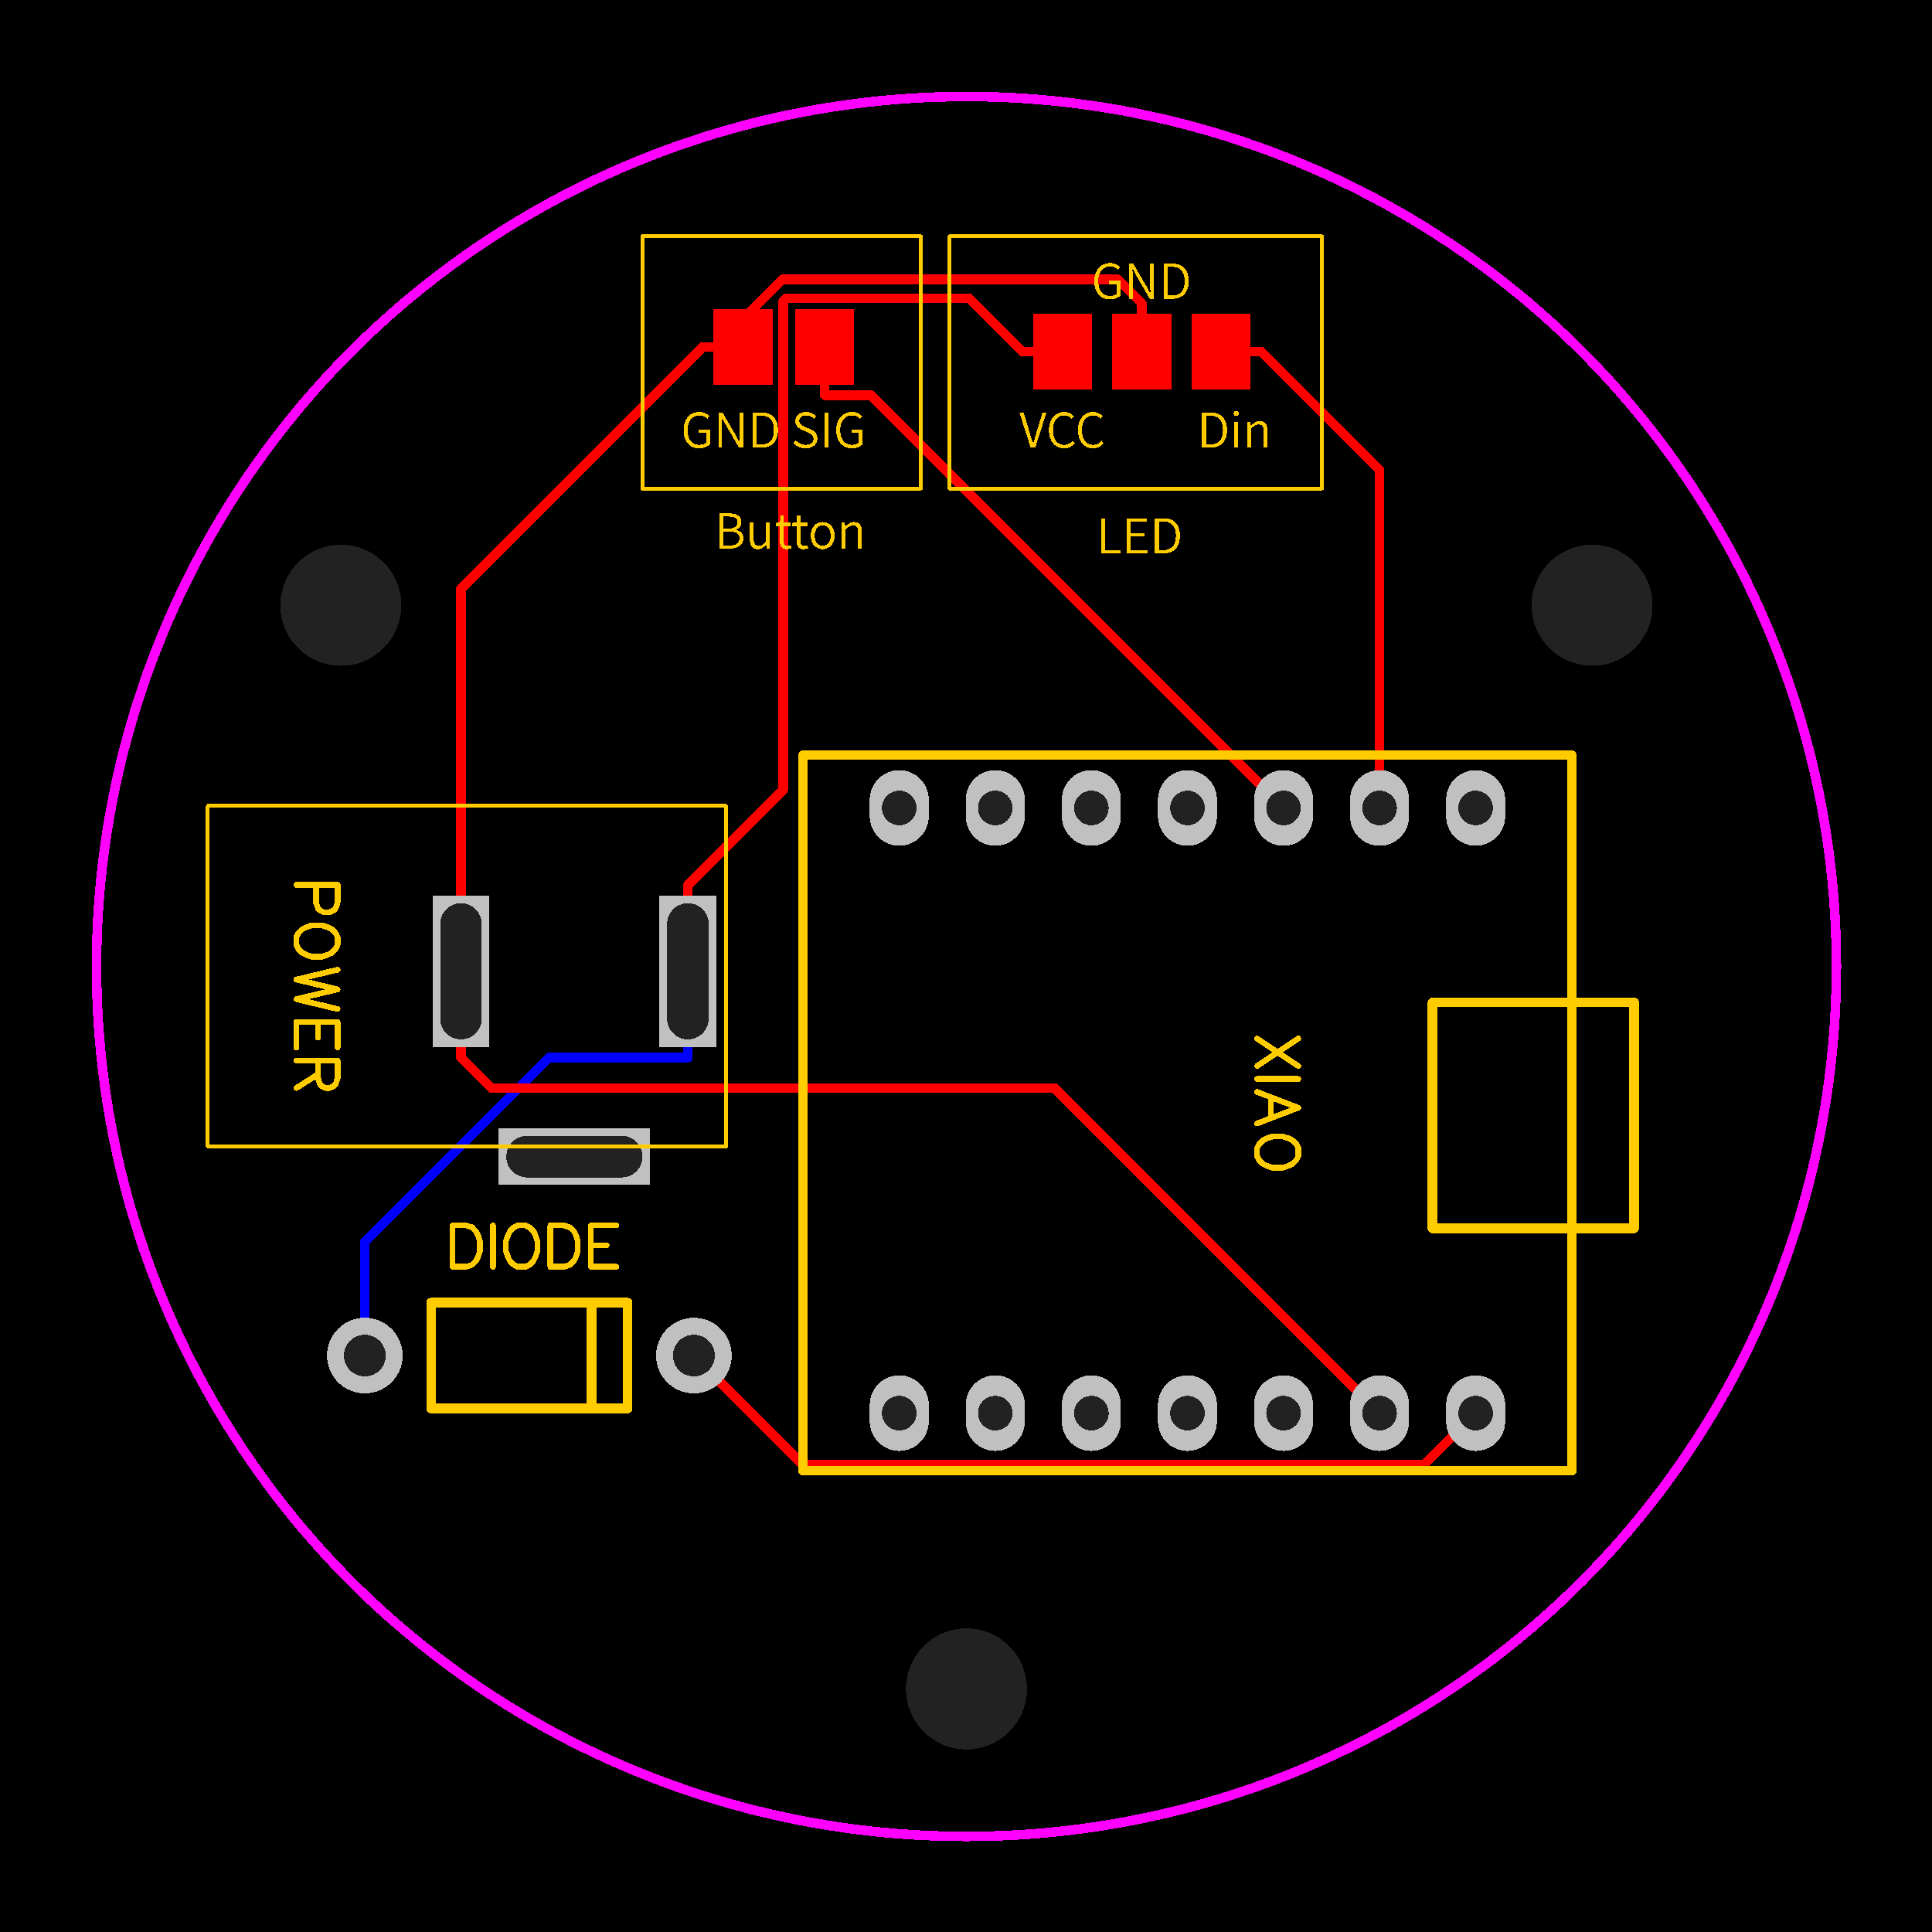 <svg xmlns="http://www.w3.org/2000/svg" xmlns:xlink="http://www.w3.org/1999/xlink" width="51.079mm" height="51.079mm" viewBox="3945.4 2977.4 201.1 201.1"><title></title><style type="text/css">
*[layerid="1"] {stroke:#FF0000;fill:#FF0000;}
*[layerid="2"] {stroke:#0000FF;fill:#0000FF;}
*[layerid="3"] {stroke:#FFCC00;fill:#FFCC00;}
*[layerid="4"] {stroke:#66CC33;fill:#66CC33;}
*[layerid="5"] {stroke:#808080;fill:#808080;}
*[layerid="6"] {stroke:#800000;fill:#800000;}
*[layerid="7"] {stroke:#800080;fill:#800080;stroke-opacity:0.7;fill-opacity:0.7;}
*[layerid="8"] {stroke:#AA00FF;fill:#AA00FF;stroke-opacity:0.7;fill-opacity:0.7;}
*[layerid="9"] {stroke:#6464FF;fill:#6464FF;}
*[layerid="10"] {stroke:#FF00FF;fill:#FF00FF;}
*[layerid="11"] {stroke:#C0C0C0;fill:#C0C0C0;}
*[layerid="12"] {stroke:#FFFFFF;fill:#FFFFFF;}
*[layerid="13"] {stroke:#33CC99;fill:#33CC99;}
*[layerid="14"] {stroke:#5555FF;fill:#5555FF;}
*[layerid="15"] {stroke:#F022F0;fill:#F022F0;}
*[layerid="19"] {stroke:#66CCFF;fill:#66CCFF;}
*[layerid="21"] {stroke:#999966;fill:#999966;}
*[layerid="22"] {stroke:#008000;fill:#008000;}
*[layerid="23"] {stroke:#00FF00;fill:#00FF00;}
*[layerid="24"] {stroke:#BC8E00;fill:#BC8E00;}
*[layerid="25"] {stroke:#70DBFA;fill:#70DBFA;}
*[layerid="26"] {stroke:#00CC66;fill:#00CC66;}
*[layerid="27"] {stroke:#9966FF;fill:#9966FF;}
*[layerid="28"] {stroke:#800080;fill:#800080;}
*[layerid="29"] {stroke:#008080;fill:#008080;}
*[layerid="30"] {stroke:#15935F;fill:#15935F;}
*[layerid="31"] {stroke:#000080;fill:#000080;}
*[layerid="32"] {stroke:#00B400;fill:#00B400;}
*[layerid="33"] {stroke:#2E4756;fill:#2E4756;}
*[layerid="34"] {stroke:#99842F;fill:#99842F;}
*[layerid="35"] {stroke:#FFFFAA;fill:#FFFFAA;}
*[layerid="36"] {stroke:#99842F;fill:#99842F;}
*[layerid="37"] {stroke:#2E4756;fill:#2E4756;}
*[layerid="38"] {stroke:#3535FF;fill:#3535FF;}
*[layerid="39"] {stroke:#8000BC;fill:#8000BC;}
*[layerid="40"] {stroke:#43AE5F;fill:#43AE5F;}
*[layerid="41"] {stroke:#C3ECCE;fill:#C3ECCE;}
*[layerid="42"] {stroke:#728978;fill:#728978;}
*[layerid="43"] {stroke:#39503F;fill:#39503F;}
*[layerid="44"] {stroke:#0C715D;fill:#0C715D;}
*[layerid="45"] {stroke:#5A8A80;fill:#5A8A80;}
*[layerid="46"] {stroke:#2B937E;fill:#2B937E;}
*[layerid="47"] {stroke:#23999D;fill:#23999D;}
*[layerid="48"] {stroke:#45B4E3;fill:#45B4E3;}
*[layerid="49"] {stroke:#215DA1;fill:#215DA1;}
*[layerid="50"] {stroke:#4564D7;fill:#4564D7;}
*[layerid="51"] {stroke:#6969E9;fill:#6969E9;}
*[layerid="52"] {stroke:#9069E9;fill:#9069E9;}
*[layerid="99"] {stroke:#00CCCC;fill:#00CCCC;stroke-opacity:0.6;fill-opacity:0.6;}
*[layerid="100"] {stroke:#CC9999;fill:#CC9999;}
*[layerid="101"] {stroke:#66FFCC;fill:#66FFCC;}
*[layerid="Hole"] {stroke:#222222;fill:#222222;}
*[layerid="DRCError"] {stroke:#FAD609;fill:#FAD609;}
*[fill="none"] {fill: none;}
*[stroke="none"] {stroke: none;}
path, polyline, polygon, line {stroke-linecap:round;}
g[c_partid="part_pad"][layerid="1"] ellipse:not([c_etype="pad_outer"]) {fill:#FF0000;}
g[c_partid="part_pad"][layerid="1"] polygon:not([c_etype="pad_outer"]) {fill:#FF0000;}
g[c_partid="part_pad"][layerid="1"] polyline:not([c_etype="pad_outer"]) {stroke:#FF0000;}
g[c_partid="part_pad"][layerid="2"] ellipse:not([c_etype="pad_outer"]) {fill:#0000FF;}
g[c_partid="part_pad"][layerid="2"] polygon:not([c_etype="pad_outer"]) {fill:#0000FF;}
g[c_partid="part_pad"][layerid="2"] polyline:not([c_etype="pad_outer"]) {stroke:#0000FF;}
g[c_partid="part_pad"][layerid="11"] ellipse:not([c_etype="pad_outer"]) {fill:#C0C0C0;}
g[c_partid="part_pad"][layerid="11"] polygon:not([c_etype="pad_outer"]) {fill:#C0C0C0;}
g[c_partid="part_pad"][layerid="11"] polyline:not([c_etype="pad_outer"]) {stroke:#C0C0C0;}
g[c_partid="part_pad"][layerid="11"] circle {fill:#222222;}
g[c_partid="part_pad"][layerid="11"] > polyline:nth-of-type(2) {stroke:#222222;}
g[c_partid="part_pad"][layerid="11"][c_shape="ELLIPSE"]  polyline:nth-last-of-type(1) {stroke:#222222;}
g[c_partid="part_pad"][layerid="11"][c_shape="RECT"]  polyline:nth-last-of-type(1) {stroke:#222222;}
g[c_partid="part_pad"][layerid="11"][c_shape="POLYGON"]  polyline:nth-last-of-type(1) {stroke:#222222;}
g[c_partid="part_via"] > * + circle, #gCurParts g[c_partid="part_via"] > * + circle {fill:#222222;}
g[c_partid="part_pad"] > polygon[c_etype="pad_outer"], #gCurParts g[c_partid="part_pad"] > polygon[c_etype="pad_outer"] {stroke-linejoin: round;stroke-miterlimit: 100;}
g[c_partid="part_hole"] > circle {fill: #222222;}path, polyline, polygon {stroke-linejoin:round;}
rect, circle, ellipse, polyline, line, polygon, path {shape-rendering:crispEdges;}
</style>
<rect x="3945.4" y="2977.4" width="201.1" height="201.1" fill="#000000" stroke="none"/><polyline points="4017 3087.473 4002.569 3087.473 3983.374 3106.668 3983.374 3118.5" stroke-width="1"  stroke-linecap="round" fill="none" layerid="2" net="+5V" id="gge5411" locked="0" /><polyline points="4017 3078.5 4017 3087.473" stroke-width="1"  stroke-linecap="round" fill="none" layerid="2" net="+5V" id="gge5408" locked="0" /><polyline points="4017.626 3118.5 4028.968 3129.842 4093.65 3129.842 4099 3124.492" stroke-width="1"  stroke-linecap="round" fill="none" layerid="1" net="U1_14" id="gge5429" locked="0" /><polyline points="4079 3061.5 4036.036 3018.536 4031.25 3018.536" stroke-width="1"  stroke-linecap="round" fill="none" layerid="1" net="BUTTON" id="gge5426" locked="0" /><polyline points="4031.25 3013.5 4031.25 3018.536" stroke-width="1"  stroke-linecap="round" fill="none" layerid="1" net="BUTTON" id="gge5423" locked="0" /><polyline points="4017 3069.527 4026.927 3059.6 4026.927 3008.748 4027.218 3008.457 4046.287 3008.457 4051.83 3014" stroke-width="1"  stroke-linecap="round" fill="none" layerid="1" net="+5V" id="gge5420" locked="0" /><polyline points="4017 3078.5 4017 3069.527" stroke-width="1"  stroke-linecap="round" fill="none" layerid="1" net="+5V" id="gge5417" locked="0" /><polyline points="4056 3014 4051.83 3014" stroke-width="1"  stroke-linecap="round" fill="none" layerid="1" net="+5V" id="gge5414" locked="0" /><polyline points="3993.378 3078.5 3993.378 3038.702 4018.58 3013.5" stroke-width="1"  stroke-linecap="round" fill="none" layerid="1" net="GND" id="gge5405" locked="0" /><polyline points="4022.75 3013.5 4019.809 3013.5" stroke-width="1"  stroke-linecap="round" fill="none" layerid="1" net="GND" id="gge5402" locked="0" /><polyline points="4019.809 3013.5 4018.58 3013.5" stroke-width="1"  stroke-linecap="round" fill="none" layerid="1" net="GND" id="gge5399" locked="0" /><polyline points="4019.809 3013.5 4026.838 3006.471 4061.757 3006.471 4064.25 3008.964" stroke-width="1"  stroke-linecap="round" fill="none" layerid="1" net="GND" id="gge5396" locked="0" /><polyline points="4064.25 3014 4064.25 3008.964" stroke-width="1"  stroke-linecap="round" fill="none" layerid="1" net="GND" id="gge5393" locked="0" /><polyline points="4089 3124.492 4055.161 3090.653 3996.558 3090.653 3993.378 3087.473" stroke-width="1"  stroke-linecap="round" fill="none" layerid="1" net="GND" id="gge5390" locked="0" /><polyline points="3993.378 3078.5 3993.378 3087.473" stroke-width="1"  stroke-linecap="round" fill="none" layerid="1" net="GND" id="gge5387" locked="0" /><polyline points="4089 3061.5 4089 3026.33 4076.67 3014" stroke-width="1"  stroke-linecap="round" fill="none" layerid="1" net="DIN" id="gge5384" locked="0" /><polyline points="4072.5 3014 4076.67 3014" stroke-width="1"  stroke-linecap="round" fill="none" layerid="1" net="DIN" id="gge5381" locked="0" /><g c_partid="part_pad" c_etype="pinpart" c_origin="4072.5,3014" layerid="1" number="4" net="DIN" plated ="Y"  id="gge4508" locked="0" c_rotation="270" c_width="7.874" c_height="6.142" title="DIN" c_shape="RECT" pasteexpansion="0" solderexpansion="0.2"><polygon  c_etype="pad_shell" points="4075.571 3010.063 4075.571 3017.937 4069.429 3017.937 4069.429 3010.063" layerid="1" stroke-width="0" /><circle c_etype="pad_hole" cx="4072.5" cy="3014" r="0" layerid="1" stroke-width="0"/></g><g c_partid="part_pad" c_etype="pinpart" c_origin="4064.25,3014" layerid="1" number="4" net="GND" plated ="Y"  id="gge4577" locked="0" c_rotation="270" c_width="7.874" c_height="6.142" title="GND" c_shape="RECT" pasteexpansion="0" solderexpansion="0.2"><polygon  c_etype="pad_shell" points="4067.321 3010.063 4067.321 3017.937 4061.179 3017.937 4061.179 3010.063" layerid="1" stroke-width="0" /><circle c_etype="pad_hole" cx="4064.25" cy="3014" r="0" layerid="1" stroke-width="0"/></g><g c_partid="part_pad" c_etype="pinpart" c_origin="4056,3014" layerid="1" number="4" net="+5V" plated ="Y"  id="gge4601" locked="0" c_rotation="270" c_width="7.874" c_height="6.142" title="+5V" c_shape="RECT" pasteexpansion="0" solderexpansion="0.2"><polygon  c_etype="pad_shell" points="4059.071 3010.063 4059.071 3017.937 4052.929 3017.937 4052.929 3010.063" layerid="1" stroke-width="0" /><circle c_etype="pad_hole" cx="4056" cy="3014" r="0" layerid="1" stroke-width="0"/></g><g c_partid="part_pad" c_etype="pinpart" c_origin="4031.25,3013.5" layerid="1" number="4" net="BUTTON" plated ="Y"  id="gge4742" locked="0" c_rotation="270" c_width="7.874" c_height="6.142" title="BUTTON" c_shape="RECT" pasteexpansion="0" solderexpansion="0.2"><polygon  c_etype="pad_shell" points="4034.321 3009.563 4034.321 3017.437 4028.179 3017.437 4028.179 3009.563" layerid="1" stroke-width="0" /><circle c_etype="pad_hole" cx="4031.25" cy="3013.5" r="0" layerid="1" stroke-width="0"/></g><g c_partid="part_pad" c_etype="pinpart" c_origin="4022.75,3013.5" layerid="1" number="4" net="GND" plated ="Y"  id="gge4766" locked="0" c_rotation="270" c_width="7.874" c_height="6.142" title="GND" c_shape="RECT" pasteexpansion="0" solderexpansion="0.2"><polygon  c_etype="pad_shell" points="4025.821 3009.563 4025.821 3017.437 4019.679 3017.437 4019.679 3009.563" layerid="1" stroke-width="0" /><circle c_etype="pad_hole" cx="4022.75" cy="3013.5" r="0" layerid="1" stroke-width="0"/></g><g c_partid="part_pad" c_etype="pinpart" c_origin="3983.374,3118.5" layerid="11" number="1" net="+5V" plated ="Y"  id="gge363" locked="0" c_rotation="180" c_width="7.874" c_height="7.874" title="+5V" c_shape="ELLIPSE" pasteexpansion="0" solderexpansion="0.2"><ellipse c_etype="pad_shell" cx="3983.374" cy="3118.5" rx="3.937" ry="3.937" layerid="11" stroke-width="0"/><polyline c_etype="pad_hole" points="3983.384 3118.5 3983.364 3118.5" layerid="11" stroke-width="4.331"></polyline></g><g c_partid="part_pad" c_etype="pinpart" c_origin="4017.626,3118.5" layerid="11" number="2" net="U1_14" plated ="Y"  id="gge378" locked="0" c_rotation="180" c_width="7.874" c_height="7.874" title="U1_14" c_shape="ELLIPSE" pasteexpansion="0" solderexpansion="0.2"><ellipse c_etype="pad_shell" cx="4017.626" cy="3118.5" rx="3.937" ry="3.937" layerid="11" stroke-width="0"/><polyline c_etype="pad_hole" points="4017.636 3118.5 4017.616 3118.5" layerid="11" stroke-width="4.331"></polyline></g><g c_partid="part_pad" c_etype="pinpart" c_origin="4017,3078.5" layerid="11" number="1" net="+5V" plated ="Y"  id="gge2048" locked="0" c_rotation="0" c_width="5.905" c_height="15.748" title="+5V" c_shape="RECT" pasteexpansion="0" solderexpansion="0.2"><polygon  c_etype="pad_shell" points="4014.047 3070.626 4019.953 3070.626 4019.953 3086.374 4014.047 3086.374" layerid="11" stroke-width="0" /><polyline c_etype="pad_hole" points="4017 3083.421 4017 3073.579" layerid="11" stroke-width="4.331"></polyline></g><g c_partid="part_pad" c_etype="pinpart" c_origin="4005.189,3097.791" layerid="11" number="2" net="J1_2" plated ="Y"  id="gge2063" locked="0" c_rotation="270" c_width="5.905" c_height="15.748" title="J1_2" c_shape="RECT" pasteexpansion="0" solderexpansion="0.2"><polygon  c_etype="pad_shell" points="4013.063 3094.838 4013.063 3100.744 3997.315 3100.744 3997.315 3094.838" layerid="11" stroke-width="0" /><polyline c_etype="pad_hole" points="4000.268 3097.791 4010.11 3097.791" layerid="11" stroke-width="4.331"></polyline></g><g c_partid="part_pad" c_etype="pinpart" c_origin="3993.378,3078.5" layerid="11" number="3" net="GND" plated ="Y"  id="gge2078" locked="0" c_rotation="0" c_width="5.905" c_height="15.748" title="GND" c_shape="RECT" pasteexpansion="0" solderexpansion="0.2"><polygon  c_etype="pad_shell" points="3990.425 3070.626 3996.331 3070.626 3996.331 3086.374 3990.425 3086.374" layerid="11" stroke-width="0" /><polyline c_etype="pad_hole" points="3993.378 3083.421 3993.378 3073.579" layerid="11" stroke-width="4.331"></polyline></g><g c_partid="part_pad" c_etype="pinpart" c_origin="4099,3061.5" layerid="11" number="1" net="U1_1" plated ="Y"  id="gge2237" locked="0" c_rotation="270" c_width="7.874" c_height="6.142" title="U1_1" c_shape="OVAL" pasteexpansion="0" solderexpansion="0.2"><polyline  c_etype="pad_shell" points="4099 3060.634 4099 3062.366" layerid="11" stroke-width="6.142" /><circle c_etype="pad_hole" cx="4099" cy="3061.5" r="1.8" layerid="11" stroke-width="0"/></g><g c_partid="part_pad" c_etype="pinpart" c_origin="4089,3061.5" layerid="11" number="2" net="DIN" plated ="Y"  id="gge2252" locked="0" c_rotation="270" c_width="7.874" c_height="6.142" title="DIN" c_shape="OVAL" pasteexpansion="0" solderexpansion="0.2"><polyline  c_etype="pad_shell" points="4089 3060.634 4089 3062.366" layerid="11" stroke-width="6.142" /><circle c_etype="pad_hole" cx="4089" cy="3061.5" r="1.8" layerid="11" stroke-width="0"/></g><g c_partid="part_pad" c_etype="pinpart" c_origin="4079,3061.5" layerid="11" number="3" net="BUTTON" plated ="Y"  id="gge2267" locked="0" c_rotation="270" c_width="7.874" c_height="6.142" title="BUTTON" c_shape="OVAL" pasteexpansion="0" solderexpansion="0.2"><polyline  c_etype="pad_shell" points="4079 3060.634 4079 3062.366" layerid="11" stroke-width="6.142" /><circle c_etype="pad_hole" cx="4079" cy="3061.5" r="1.8" layerid="11" stroke-width="0"/></g><g c_partid="part_pad" c_etype="pinpart" c_origin="4069,3061.5" layerid="11" number="4" net="U1_4" plated ="Y"  id="gge2282" locked="0" c_rotation="270" c_width="7.874" c_height="6.142" title="U1_4" c_shape="OVAL" pasteexpansion="0" solderexpansion="0.2"><polyline  c_etype="pad_shell" points="4069 3060.634 4069 3062.366" layerid="11" stroke-width="6.142" /><circle c_etype="pad_hole" cx="4069" cy="3061.5" r="1.8" layerid="11" stroke-width="0"/></g><g c_partid="part_pad" c_etype="pinpart" c_origin="4059,3061.5" layerid="11" number="5" net="U1_5" plated ="Y"  id="gge2297" locked="0" c_rotation="270" c_width="7.874" c_height="6.142" title="U1_5" c_shape="OVAL" pasteexpansion="0" solderexpansion="0.2"><polyline  c_etype="pad_shell" points="4059 3060.634 4059 3062.366" layerid="11" stroke-width="6.142" /><circle c_etype="pad_hole" cx="4059" cy="3061.5" r="1.8" layerid="11" stroke-width="0"/></g><g c_partid="part_pad" c_etype="pinpart" c_origin="4049,3061.5" layerid="11" number="6" net="U1_6" plated ="Y"  id="gge2312" locked="0" c_rotation="270" c_width="7.874" c_height="6.142" title="U1_6" c_shape="OVAL" pasteexpansion="0" solderexpansion="0.2"><polyline  c_etype="pad_shell" points="4049 3060.634 4049 3062.366" layerid="11" stroke-width="6.142" /><circle c_etype="pad_hole" cx="4049" cy="3061.5" r="1.8" layerid="11" stroke-width="0"/></g><g c_partid="part_pad" c_etype="pinpart" c_origin="4039,3061.5" layerid="11" number="7" net="U1_7" plated ="Y"  id="gge2327" locked="0" c_rotation="270" c_width="7.874" c_height="6.142" title="U1_7" c_shape="OVAL" pasteexpansion="0" solderexpansion="0.2"><polyline  c_etype="pad_shell" points="4039 3060.634 4039 3062.366" layerid="11" stroke-width="6.142" /><circle c_etype="pad_hole" cx="4039" cy="3061.5" r="1.8" layerid="11" stroke-width="0"/></g><g c_partid="part_pad" c_etype="pinpart" c_origin="4039,3124.492" layerid="11" number="8" net="U1_8" plated ="Y"  id="gge2342" locked="0" c_rotation="270" c_width="7.874" c_height="6.142" title="U1_8" c_shape="OVAL" pasteexpansion="0" solderexpansion="0.2"><polyline  c_etype="pad_shell" points="4039 3123.626 4039 3125.358" layerid="11" stroke-width="6.142" /><circle c_etype="pad_hole" cx="4039" cy="3124.492" r="1.8" layerid="11" stroke-width="0"/></g><g c_partid="part_pad" c_etype="pinpart" c_origin="4049,3124.492" layerid="11" number="9" net="U1_9" plated ="Y"  id="gge2357" locked="0" c_rotation="270" c_width="7.874" c_height="6.142" title="U1_9" c_shape="OVAL" pasteexpansion="0" solderexpansion="0.2"><polyline  c_etype="pad_shell" points="4049 3123.626 4049 3125.358" layerid="11" stroke-width="6.142" /><circle c_etype="pad_hole" cx="4049" cy="3124.492" r="1.8" layerid="11" stroke-width="0"/></g><g c_partid="part_pad" c_etype="pinpart" c_origin="4059,3124.492" layerid="11" number="10" net="U1_10" plated ="Y"  id="gge2372" locked="0" c_rotation="270" c_width="7.874" c_height="6.142" title="U1_10" c_shape="OVAL" pasteexpansion="0" solderexpansion="0.2"><polyline  c_etype="pad_shell" points="4059 3123.626 4059 3125.358" layerid="11" stroke-width="6.142" /><circle c_etype="pad_hole" cx="4059" cy="3124.492" r="1.8" layerid="11" stroke-width="0"/></g><g c_partid="part_pad" c_etype="pinpart" c_origin="4069,3124.492" layerid="11" number="11" net="U1_11" plated ="Y"  id="gge2387" locked="0" c_rotation="270" c_width="7.874" c_height="6.142" title="U1_11" c_shape="OVAL" pasteexpansion="0" solderexpansion="0.2"><polyline  c_etype="pad_shell" points="4069 3123.626 4069 3125.358" layerid="11" stroke-width="6.142" /><circle c_etype="pad_hole" cx="4069" cy="3124.492" r="1.8" layerid="11" stroke-width="0"/></g><g c_partid="part_pad" c_etype="pinpart" c_origin="4079,3124.492" layerid="11" number="12" net="3.3V" plated ="Y"  id="gge2402" locked="0" c_rotation="270" c_width="7.874" c_height="6.142" title="3.3V" c_shape="OVAL" pasteexpansion="0" solderexpansion="0.2"><polyline  c_etype="pad_shell" points="4079 3123.626 4079 3125.358" layerid="11" stroke-width="6.142" /><circle c_etype="pad_hole" cx="4079" cy="3124.492" r="1.8" layerid="11" stroke-width="0"/></g><g c_partid="part_pad" c_etype="pinpart" c_origin="4089,3124.492" layerid="11" number="13" net="GND" plated ="Y"  id="gge2417" locked="0" c_rotation="270" c_width="7.874" c_height="6.142" title="GND" c_shape="OVAL" pasteexpansion="0" solderexpansion="0.2"><polyline  c_etype="pad_shell" points="4089 3123.626 4089 3125.358" layerid="11" stroke-width="6.142" /><circle c_etype="pad_hole" cx="4089" cy="3124.492" r="1.8" layerid="11" stroke-width="0"/></g><g c_partid="part_pad" c_etype="pinpart" c_origin="4099,3124.492" layerid="11" number="14" net="U1_14" plated ="Y"  id="gge2432" locked="0" c_rotation="270" c_width="7.874" c_height="6.142" title="U1_14" c_shape="OVAL" pasteexpansion="0" solderexpansion="0.2"><polyline  c_etype="pad_shell" points="4099 3123.626 4099 3125.358" layerid="11" stroke-width="6.142" /><circle c_etype="pad_hole" cx="4099" cy="3124.492" r="1.8" layerid="11" stroke-width="0"/></g><g c_partid="part_hole" c_etype="pinpart" c_shapetype="group" c_origin="4046,3153.197" layerid="11" id="gge4925" locked="1" ><circle cx="4046" cy="3153.197" r="6.299"  stroke-width="0" /></g><g c_partid="part_hole" c_etype="pinpart" c_shapetype="group" c_origin="3980.878,3040.402" layerid="11" id="gge5057" locked="0" ><circle cx="3980.878" cy="3040.402" r="6.299"  stroke-width="0" /></g><g c_partid="part_hole" c_etype="pinpart" c_shapetype="group" c_origin="4111.122,3040.402" layerid="11" id="gge5087" locked="0" ><circle cx="4111.122" cy="3040.402" r="6.299"  stroke-width="0" /></g><polyline points="4006.96 3124.012 4006.96 3112.988" stroke-width="1"  stroke-linecap="round" fill="none" layerid="3" net="" id="gge357" locked="0" /><polyline points="3990.264 3124.012 4010.736 3124.012 4010.736 3112.988 3990.264 3112.988 3990.264 3124.012" stroke-width="1"  stroke-linecap="round" fill="none" layerid="3" net="" id="gge360" locked="0" /><polyline points="4020.968 3061.284 4020.968 3096.717 3967.031 3096.717 3967.031 3061.284 4020.968 3061.284" stroke-width="0.394"  stroke-linecap="round" fill="none" layerid="3" net="" id="gge2036" locked="0" /><polyline points="4109 3056 4109 3130.5 4029 3130.5 4029 3056 4109 3056" stroke-width="1"  stroke-linecap="round" fill="none" layerid="3" net="" id="gge2231" locked="0" /><polyline points="4115.5 3081.75 4115.5 3105.25 4094.5 3105.25 4094.5 3081.75 4115.5 3081.75" stroke-width="1"  stroke-linecap="round" fill="none" layerid="3" net="" id="gge2234" locked="0" /><g c_partid="part_pcbtext" c_etype="pinpart" c_origin="4059.5,3008.5" c_rotation="0" c_mirror="0" id="gge4622" locked="0" layerid="3" c_shapetype="group" ><path c_fontsize="5.905" c_fontfamily="NotoSansCJKsc-DemiLight" c_text="GND" d="M 4060.93 3008.57 C 4061.41 3008.57 4061.81 3008.39 4062.05 3008.14 L 4062.05 3006.63 L 4060.86 3006.63 L 4060.86 3006.97 L 4061.66 3006.97 L 4061.66 3007.97 C 4061.51 3008.11 4061.24 3008.2 4060.97 3008.2 C 4060.17 3008.2 4059.72 3007.61 4059.72 3006.66 C 4059.72 3005.72 4060.2 3005.14 4060.97 3005.14 C 4061.34 3005.14 4061.59 3005.3 4061.77 3005.49 L 4062 3005.22 C 4061.79 3005.01 4061.46 3004.78 4060.95 3004.78 C 4059.99 3004.78 4059.3 3005.49 4059.3 3006.67 C 4059.3 3007.86 4059.97 3008.57 4060.93 3008.57 Z  M 4062.93 3008.5 L 4063.32 3008.5 L 4063.32 3006.49 C 4063.32 3006.11 4063.29 3005.74 4063.27 3005.38 L 4063.3 3005.38 L 4063.7 3006.13 L 4065.07 3008.5 L 4065.5 3008.5 L 4065.5 3004.84 L 4065.11 3004.84 L 4065.11 3006.82 C 4065.11 3007.2 4065.14 3007.59 4065.16 3007.96 L 4065.14 3007.96 L 4064.74 3007.21 L 4063.36 3004.84 L 4062.93 3004.84 Z  M 4066.52 3008.5 L 4067.44 3008.5 C 4068.55 3008.5 4069.13 3007.8 4069.13 3006.66 C 4069.13 3005.51 4068.55 3004.84 4067.42 3004.84 L 4066.52 3004.84 Z  M 4066.94 3008.16 L 4066.94 3005.18 L 4067.39 3005.18 C 4068.28 3005.18 4068.71 3005.72 4068.71 3006.66 C 4068.71 3007.59 4068.28 3008.16 4067.39 3008.16 Z "  stroke="none" stroke-width="0.8"  /></g><g c_partid="part_pcbtext" c_etype="pinpart" c_origin="4051.5,3024.5" c_rotation="0" c_mirror="0" id="gge4634" locked="0" layerid="3" c_shapetype="group" ><path c_fontsize="5.905" c_fontfamily="NotoSansCJKsc-DemiLight" c_text="VCC" d="M 4052.68 3024 L 4053.16 3024 L 4054.33 3020.34 L 4053.91 3020.34 L 4053.3 3022.36 C 4053.17 3022.8 4053.08 3023.14 4052.94 3023.57 L 4052.92 3023.57 C 4052.78 3023.14 4052.69 3022.8 4052.56 3022.36 L 4051.95 3020.34 L 4051.51 3020.34 Z  M 4056.15 3024.07 C 4056.63 3024.07 4056.98 3023.88 4057.27 3023.54 L 4057.04 3023.28 C 4056.8 3023.55 4056.53 3023.7 4056.17 3023.7 C 4055.45 3023.7 4055 3023.11 4055 3022.16 C 4055 3021.22 4055.47 3020.64 4056.19 3020.64 C 4056.51 3020.64 4056.76 3020.78 4056.95 3020.99 L 4057.18 3020.72 C 4056.97 3020.49 4056.63 3020.28 4056.18 3020.28 C 4055.26 3020.28 4054.58 3020.99 4054.58 3022.17 C 4054.58 3023.36 4055.25 3024.07 4056.15 3024.07 Z  M 4059.17 3024.07 C 4059.64 3024.07 4060 3023.88 4060.29 3023.54 L 4060.06 3023.28 C 4059.82 3023.55 4059.55 3023.7 4059.19 3023.7 C 4058.47 3023.7 4058.02 3023.11 4058.02 3022.16 C 4058.02 3021.22 4058.49 3020.64 4059.21 3020.64 C 4059.53 3020.64 4059.78 3020.78 4059.97 3020.99 L 4060.2 3020.72 C 4059.99 3020.49 4059.64 3020.28 4059.2 3020.28 C 4058.28 3020.28 4057.6 3020.99 4057.6 3022.17 C 4057.6 3023.36 4058.27 3024.07 4059.17 3024.07 Z "  stroke="none" stroke-width="0.8"  /></g><g c_partid="part_pcbtext" c_etype="pinpart" c_origin="4070.5,3024" c_rotation="0" c_mirror="0" id="gge4547" locked="0" layerid="3" c_shapetype="group" ><path c_fontsize="5.905" c_fontfamily="NotoSansCJKsc-DemiLight" c_text="Din" d="M 4070.51 3024 L 4071.43 3024 C 4072.53 3024 4073.12 3023.3 4073.12 3022.16 C 4073.12 3021.01 4072.53 3020.34 4071.41 3020.34 L 4070.51 3020.34 Z  M 4070.93 3023.66 L 4070.93 3020.68 L 4071.38 3020.68 C 4072.26 3020.68 4072.7 3021.22 4072.7 3022.16 C 4072.7 3023.09 4072.26 3023.66 4071.38 3023.66 Z  M 4073.89 3024 L 4074.3 3024 L 4074.3 3021.3 L 4073.89 3021.3 Z  M 4074.09 3020.72 C 4074.26 3020.72 4074.38 3020.61 4074.38 3020.43 C 4074.38 3020.27 4074.26 3020.16 4074.09 3020.16 C 4073.93 3020.16 4073.81 3020.27 4073.81 3020.43 C 4073.81 3020.61 4073.93 3020.72 4074.09 3020.72 Z  M 4075.23 3024 L 4075.64 3024 L 4075.64 3022.03 C 4075.92 3021.74 4076.12 3021.59 4076.41 3021.59 C 4076.78 3021.59 4076.94 3021.82 4076.94 3022.34 L 4076.94 3024 L 4077.35 3024 L 4077.35 3022.28 C 4077.35 3021.59 4077.09 3021.23 4076.53 3021.23 C 4076.16 3021.23 4075.88 3021.44 4075.62 3021.7 L 4075.6 3021.7 L 4075.56 3021.3 L 4075.23 3021.3 Z "  stroke="none" stroke-width="0.8"  /></g><g c_partid="part_pcbtext" c_etype="pinpart" c_origin="4059.5,3035.5" c_rotation="0" c_mirror="0" id="gge4649" locked="0" layerid="3" c_shapetype="group" ><path c_fontsize="5.905" c_fontfamily="NotoSansCJKsc-DemiLight" c_text="LED" d="M 4060.01 3035 L 4062.05 3035 L 4062.05 3034.65 L 4060.43 3034.65 L 4060.43 3031.34 L 4060.01 3031.34 Z  M 4062.69 3035 L 4064.83 3035 L 4064.83 3034.65 L 4063.11 3034.65 L 4063.11 3033.24 L 4064.51 3033.24 L 4064.51 3032.89 L 4063.11 3032.89 L 4063.11 3031.69 L 4064.77 3031.69 L 4064.77 3031.34 L 4062.69 3031.34 Z  M 4065.61 3035 L 4066.53 3035 C 4067.63 3035 4068.22 3034.3 4068.22 3033.16 C 4068.22 3032.01 4067.63 3031.34 4066.51 3031.34 L 4065.61 3031.34 Z  M 4066.03 3034.66 L 4066.03 3031.68 L 4066.47 3031.68 C 4067.36 3031.68 4067.8 3032.22 4067.8 3033.16 C 4067.8 3034.09 4067.36 3034.66 4066.47 3034.66 Z "  stroke="none" stroke-width="0.8"  /></g><g c_partid="part_pcbtext" c_etype="pinpart" c_origin="4019.75,3034.5" c_rotation="0" c_mirror="0" id="gge4787" locked="0" layerid="3" c_shapetype="group" ><path c_fontsize="5.905" c_fontfamily="NotoSansCJKsc-DemiLight" c_text="Button" d="M 4020.26 3034.5 L 4021.4 3034.5 C 4022.22 3034.5 4022.78 3034.14 4022.78 3033.43 C 4022.78 3032.93 4022.47 3032.64 4022.03 3032.55 L 4022.03 3032.53 C 4022.38 3032.41 4022.57 3032.1 4022.57 3031.74 C 4022.57 3031.1 4022.07 3030.84 4021.32 3030.84 L 4020.26 3030.84 Z  M 4020.68 3032.41 L 4020.68 3031.17 L 4021.26 3031.17 C 4021.86 3031.17 4022.16 3031.34 4022.16 3031.78 C 4022.16 3032.17 4021.89 3032.41 4021.24 3032.41 Z  M 4020.68 3034.17 L 4020.68 3032.73 L 4021.34 3032.73 C 4022 3032.73 4022.38 3032.95 4022.38 3033.41 C 4022.38 3033.93 4021.99 3034.17 4021.34 3034.17 Z  M 4024.27 3034.57 C 4024.64 3034.57 4024.91 3034.36 4025.17 3034.07 L 4025.18 3034.07 L 4025.22 3034.5 L 4025.55 3034.5 L 4025.55 3031.8 L 4025.15 3031.8 L 4025.15 3033.74 C 4024.88 3034.07 4024.67 3034.21 4024.39 3034.21 C 4024.01 3034.21 4023.85 3033.98 4023.85 3033.47 L 4023.85 3031.8 L 4023.45 3031.8 L 4023.45 3033.51 C 4023.45 3034.2 4023.7 3034.57 4024.27 3034.57 Z  M 4027.32 3034.57 C 4027.47 3034.57 4027.65 3034.51 4027.8 3034.47 L 4027.72 3034.16 C 4027.63 3034.2 4027.5 3034.23 4027.4 3034.23 C 4027.08 3034.23 4026.98 3034.03 4026.98 3033.7 L 4026.98 3032.14 L 4027.72 3032.14 L 4027.72 3031.8 L 4026.98 3031.8 L 4026.98 3031.03 L 4026.64 3031.03 L 4026.59 3031.8 L 4026.16 3031.82 L 4026.16 3032.14 L 4026.57 3032.14 L 4026.57 3033.68 C 4026.57 3034.21 4026.75 3034.57 4027.32 3034.57 Z  M 4029.05 3034.57 C 4029.2 3034.57 4029.38 3034.51 4029.53 3034.47 L 4029.45 3034.16 C 4029.36 3034.2 4029.24 3034.23 4029.14 3034.23 C 4028.81 3034.23 4028.71 3034.03 4028.71 3033.7 L 4028.71 3032.14 L 4029.45 3032.14 L 4029.45 3031.8 L 4028.71 3031.8 L 4028.71 3031.03 L 4028.37 3031.03 L 4028.32 3031.8 L 4027.89 3031.82 L 4027.89 3032.14 L 4028.31 3032.14 L 4028.31 3033.68 C 4028.31 3034.21 4028.49 3034.57 4029.05 3034.57 Z  M 4031.03 3034.57 C 4031.69 3034.57 4032.28 3034.05 4032.28 3033.15 C 4032.28 3032.25 4031.69 3031.73 4031.03 3031.73 C 4030.37 3031.73 4029.79 3032.25 4029.79 3033.15 C 4029.79 3034.05 4030.37 3034.57 4031.03 3034.57 Z  M 4031.03 3034.22 C 4030.55 3034.22 4030.21 3033.8 4030.21 3033.15 C 4030.21 3032.51 4030.55 3032.07 4031.03 3032.07 C 4031.51 3032.07 4031.86 3032.51 4031.86 3033.15 C 4031.86 3033.8 4031.51 3034.22 4031.03 3034.22 Z  M 4033.01 3034.5 L 4033.42 3034.5 L 4033.42 3032.53 C 4033.7 3032.24 4033.9 3032.09 4034.19 3032.09 C 4034.56 3032.09 4034.72 3032.32 4034.72 3032.84 L 4034.72 3034.5 L 4035.13 3034.5 L 4035.13 3032.78 C 4035.13 3032.09 4034.87 3031.73 4034.31 3031.73 C 4033.94 3031.73 4033.66 3031.94 4033.4 3032.2 L 4033.38 3032.2 L 4033.34 3031.8 L 4033.01 3031.8 Z "  stroke="none" stroke-width="0.8"  /></g><g c_partid="part_pcbtext" c_etype="pinpart" c_origin="4016.75,3024.5" c_rotation="0" c_mirror="0" id="gge4799" locked="0" layerid="3" c_shapetype="group" ><path c_fontsize="5.905" c_fontfamily="NotoSansCJKsc-DemiLight" c_text="GND" d="M 4018.18 3024.07 C 4018.66 3024.07 4019.06 3023.89 4019.3 3023.64 L 4019.3 3022.13 L 4018.11 3022.13 L 4018.11 3022.47 L 4018.91 3022.47 L 4018.91 3023.47 C 4018.76 3023.61 4018.49 3023.7 4018.22 3023.7 C 4017.42 3023.7 4016.97 3023.11 4016.97 3022.16 C 4016.97 3021.22 4017.45 3020.64 4018.22 3020.64 C 4018.59 3020.64 4018.84 3020.8 4019.02 3020.99 L 4019.25 3020.72 C 4019.04 3020.51 4018.71 3020.28 4018.2 3020.28 C 4017.24 3020.28 4016.55 3020.99 4016.55 3022.17 C 4016.55 3023.36 4017.22 3024.07 4018.18 3024.07 Z  M 4020.18 3024 L 4020.57 3024 L 4020.57 3021.99 C 4020.57 3021.61 4020.54 3021.24 4020.52 3020.88 L 4020.55 3020.88 L 4020.95 3021.63 L 4022.32 3024 L 4022.75 3024 L 4022.75 3020.34 L 4022.36 3020.34 L 4022.36 3022.32 C 4022.36 3022.7 4022.39 3023.09 4022.41 3023.46 L 4022.39 3023.46 L 4021.99 3022.71 L 4020.61 3020.34 L 4020.18 3020.34 Z  M 4023.77 3024 L 4024.69 3024 C 4025.8 3024 4026.38 3023.3 4026.38 3022.16 C 4026.38 3021.01 4025.8 3020.34 4024.67 3020.34 L 4023.77 3020.34 Z  M 4024.19 3023.66 L 4024.19 3020.68 L 4024.64 3020.68 C 4025.53 3020.68 4025.96 3021.22 4025.96 3022.16 C 4025.96 3023.09 4025.53 3023.66 4024.64 3023.66 Z "  stroke="none" stroke-width="0.8"  /></g><g c_partid="part_pcbtext" c_etype="pinpart" c_origin="4028.25,3024.5" c_rotation="0" c_mirror="0" id="gge4811" locked="0" layerid="3" c_shapetype="group" ><path c_fontsize="5.905" c_fontfamily="NotoSansCJKsc-DemiLight" c_text="SIG" d="M 4029.26 3024.07 C 4030.01 3024.07 4030.49 3023.61 4030.49 3023.04 C 4030.49 3022.49 4030.15 3022.24 4029.73 3022.06 L 4029.2 3021.84 C 4028.92 3021.72 4028.59 3021.57 4028.59 3021.2 C 4028.59 3020.86 4028.88 3020.64 4029.3 3020.64 C 4029.65 3020.64 4029.92 3020.78 4030.14 3020.99 L 4030.36 3020.72 C 4030.11 3020.46 4029.74 3020.28 4029.3 3020.28 C 4028.65 3020.28 4028.17 3020.68 4028.17 3021.23 C 4028.17 3021.76 4028.57 3022.01 4028.91 3022.16 L 4029.45 3022.39 C 4029.8 3022.55 4030.07 3022.68 4030.07 3023.07 C 4030.07 3023.45 4029.76 3023.7 4029.26 3023.7 C 4028.88 3023.7 4028.51 3023.52 4028.24 3023.24 L 4027.99 3023.52 C 4028.3 3023.86 4028.74 3024.07 4029.26 3024.07 Z  M 4031.22 3024 L 4031.64 3024 L 4031.64 3020.34 L 4031.22 3020.34 Z  M 4034.07 3024.07 C 4034.56 3024.07 4034.95 3023.89 4035.19 3023.64 L 4035.19 3022.13 L 4034.01 3022.13 L 4034.01 3022.47 L 4034.8 3022.47 L 4034.8 3023.47 C 4034.66 3023.61 4034.38 3023.7 4034.11 3023.7 C 4033.32 3023.7 4032.86 3023.11 4032.86 3022.16 C 4032.86 3021.22 4033.35 3020.64 4034.11 3020.64 C 4034.49 3020.64 4034.73 3020.8 4034.91 3020.99 L 4035.14 3020.72 C 4034.93 3020.51 4034.61 3020.28 4034.1 3020.28 C 4033.13 3020.28 4032.44 3020.99 4032.44 3022.17 C 4032.44 3023.36 4033.11 3024.07 4034.07 3024.07 Z "  stroke="none" stroke-width="0.8"  /></g><g c_partid="part_pcbtext" c_etype="" c_origin="4000.5,3104.5" c_rotation="0" c_mirror="0" id="gge345" locked="0" layerid="3" c_shapetype="group" display="none"><path c_fontsize="4.5" c_fontfamily="" c_text="1N5817" d="M 4000.5 3100.78 L 4000.91 3100.57 L 4001.52 3099.96 L 4001.52 3104.25 M 4002.87 3099.96 L 4002.87 3104.25 M 4002.87 3099.96 L 4005.74 3104.25 M 4005.74 3099.96 L 4005.74 3104.25 M 4009.54 3099.96 L 4007.5 3099.96 L 4007.29 3101.8 L 4007.5 3101.6 L 4008.11 3101.39 L 4008.72 3101.39 L 4009.34 3101.6 L 4009.75 3102 L 4009.95 3102.62 L 4009.95 3103.03 L 4009.75 3103.64 L 4009.34 3104.05 L 4008.72 3104.25 L 4008.11 3104.25 L 4007.5 3104.05 L 4007.29 3103.85 L 4007.09 3103.44 M 4012.32 3099.96 L 4011.71 3100.16 L 4011.5 3100.57 L 4011.5 3100.98 L 4011.71 3101.39 L 4012.12 3101.6 L 4012.94 3101.8 L 4013.55 3102 L 4013.96 3102.41 L 4014.16 3102.82 L 4014.16 3103.44 L 4013.96 3103.85 L 4013.75 3104.05 L 4013.14 3104.25 L 4012.32 3104.25 L 4011.71 3104.05 L 4011.5 3103.85 L 4011.3 3103.44 L 4011.3 3102.82 L 4011.5 3102.41 L 4011.91 3102 L 4012.53 3101.8 L 4013.35 3101.6 L 4013.75 3101.39 L 4013.96 3100.98 L 4013.96 3100.57 L 4013.75 3100.16 L 4013.14 3099.96 L 4012.32 3099.96 M 4015.51 3100.78 L 4015.92 3100.57 L 4016.54 3099.96 L 4016.54 3104.25 M 4020.75 3099.96 L 4018.7 3104.25 M 4017.89 3099.96 L 4020.75 3099.96" fill="none"  stroke-width="0.6" c_note="note_name" /></g><g c_partid="part_pcbtext" c_etype="" c_origin="3992.5,3109.5" c_rotation="0" c_mirror="0" id="gge351" locked="0" layerid="3" c_shapetype="group" ><path c_fontsize="4.5" c_fontfamily="" c_text="DIODE" d="M 3992.5 3104.959 L 3992.5 3109.259 M 3992.5 3104.959 L 3993.93 3104.959 L 3994.55 3105.159 L 3994.95 3105.569 L 3995.16 3105.979 L 3995.36 3106.599 L 3995.36 3107.619 L 3995.16 3108.229 L 3994.95 3108.639 L 3994.55 3109.049 L 3993.93 3109.259 L 3992.5 3109.259 M 3996.71 3104.959 L 3996.71 3109.259 M 3999.29 3104.959 L 3998.88 3105.159 L 3998.47 3105.569 L 3998.27 3105.979 L 3998.06 3106.599 L 3998.06 3107.619 L 3998.27 3108.229 L 3998.47 3108.639 L 3998.88 3109.049 L 3999.29 3109.259 L 4000.11 3109.259 L 4000.52 3109.049 L 4000.93 3108.639 L 4001.13 3108.229 L 4001.34 3107.619 L 4001.34 3106.599 L 4001.13 3105.979 L 4000.93 3105.569 L 4000.52 3105.159 L 4000.11 3104.959 L 3999.29 3104.959 M 4002.69 3104.959 L 4002.69 3109.259 M 4002.69 3104.959 L 4004.12 3104.959 L 4004.73 3105.159 L 4005.14 3105.569 L 4005.35 3105.979 L 4005.55 3106.599 L 4005.55 3107.619 L 4005.35 3108.229 L 4005.14 3108.639 L 4004.73 3109.049 L 4004.12 3109.259 L 4002.69 3109.259 M 4006.9 3104.959 L 4006.9 3109.259 M 4006.9 3104.959 L 4009.56 3104.959 M 4006.9 3107.009 L 4008.54 3107.009 M 4006.9 3109.259 L 4009.56 3109.259" fill="none"  stroke-width="0.6" c_note="note_pre" /></g><g c_partid="part_pcbtext" c_etype="" c_origin="4037.999,3080.5" c_rotation="270" c_mirror="0" id="gge399" locked="0" layerid="3" c_shapetype="group" display="none"><path c_fontsize="4.5" c_fontfamily="" c_text="DC plug" d="M 4042.539 3080.501 L 4038.249 3080.501 M 4042.539 3080.501 L 4042.539 3081.931 L 4042.339 3082.541 L 4041.929 3082.951 L 4041.519 3083.161 L 4040.899 3083.361 L 4039.879 3083.361 L 4039.269 3083.161 L 4038.859 3082.951 L 4038.449 3082.541 L 4038.249 3081.931 L 4038.249 3080.501 M 4041.519 3087.781 L 4041.929 3087.581 L 4042.339 3087.171 L 4042.539 3086.761 L 4042.539 3085.941 L 4042.339 3085.531 L 4041.929 3085.121 L 4041.519 3084.921 L 4040.899 3084.711 L 4039.879 3084.711 L 4039.269 3084.921 L 4038.859 3085.121 L 4038.449 3085.531 L 4038.249 3085.941 L 4038.249 3086.761 L 4038.449 3087.171 L 4038.859 3087.581 L 4039.269 3087.781 M 4041.109 3092.281 L 4036.809 3092.281 M 4040.499 3092.281 L 4040.899 3092.691 L 4041.109 3093.101 L 4041.109 3093.711 L 4040.899 3094.121 L 4040.499 3094.531 L 4039.879 3094.741 L 4039.469 3094.741 L 4038.859 3094.531 L 4038.449 3094.121 L 4038.249 3093.711 L 4038.249 3093.101 L 4038.449 3092.691 L 4038.859 3092.281 M 4042.539 3096.091 L 4038.249 3096.091 M 4041.109 3097.441 L 4039.059 3097.441 L 4038.449 3097.641 L 4038.249 3098.051 L 4038.249 3098.661 L 4038.449 3099.071 L 4039.059 3099.691 M 4041.109 3099.691 L 4038.249 3099.691 M 4041.109 3103.491 L 4037.839 3103.491 L 4037.219 3103.291 L 4037.019 3103.081 L 4036.809 3102.671 L 4036.809 3102.061 L 4037.019 3101.651 M 4040.499 3103.491 L 4040.899 3103.081 L 4041.109 3102.671 L 4041.109 3102.061 L 4040.899 3101.651 L 4040.499 3101.241 L 4039.879 3101.041 L 4039.469 3101.041 L 4038.859 3101.241 L 4038.449 3101.651 L 4038.249 3102.061 L 4038.249 3102.671 L 4038.449 3103.081 L 4038.859 3103.491" fill="none"  stroke-width="0.6" c_note="note_name" /></g><g c_partid="part_pcbtext" c_etype="" c_origin="3976,3069.5" c_rotation="270" c_mirror="0" id="gge405" locked="0" layerid="3" c_shapetype="group" ><path c_fontsize="4.5" c_fontfamily="" c_text="POWER" d="M 3980.54 3069.5 L 3976.25 3069.5 M 3980.54 3069.5 L 3980.54 3071.34 L 3980.34 3071.95 L 3980.13 3072.16 L 3979.72 3072.36 L 3979.11 3072.36 L 3978.7 3072.16 L 3978.5 3071.95 L 3978.29 3071.34 L 3978.29 3069.5 M 3980.54 3074.94 L 3980.34 3074.53 L 3979.93 3074.12 L 3979.52 3073.92 L 3978.9 3073.71 L 3977.88 3073.71 L 3977.27 3073.92 L 3976.86 3074.12 L 3976.45 3074.53 L 3976.25 3074.94 L 3976.25 3075.76 L 3976.45 3076.17 L 3976.86 3076.58 L 3977.27 3076.78 L 3977.88 3076.99 L 3978.9 3076.99 L 3979.52 3076.78 L 3979.93 3076.58 L 3980.34 3076.17 L 3980.54 3075.76 L 3980.54 3074.94 M 3980.54 3078.34 L 3976.25 3079.36 M 3980.54 3080.38 L 3976.25 3079.36 M 3980.54 3080.38 L 3976.25 3081.4 M 3980.54 3082.43 L 3976.25 3081.4 M 3980.54 3083.78 L 3976.25 3083.78 M 3980.54 3083.78 L 3980.54 3086.44 M 3978.5 3083.78 L 3978.5 3085.41 M 3976.25 3083.78 L 3976.25 3086.44 M 3980.54 3087.79 L 3976.25 3087.79 M 3980.54 3087.79 L 3980.54 3089.63 L 3980.34 3090.24 L 3980.13 3090.45 L 3979.72 3090.65 L 3979.31 3090.65 L 3978.9 3090.45 L 3978.7 3090.24 L 3978.5 3089.63 L 3978.5 3087.79 M 3978.5 3089.22 L 3976.25 3090.65" fill="none"  stroke-width="0.6" c_note="note_pre" /></g><g c_partid="part_pcbtext" c_etype="" c_origin="4125,3092.5" c_rotation="270" c_mirror="0" id="gge474" locked="0" layerid="3" c_shapetype="group" display="none"><path c_fontsize="4.5" c_fontfamily="" c_text="ESP32C3 XIAO" d="M 4129.54 3092.5 L 4125.25 3092.5 M 4129.54 3092.5 L 4129.54 3095.16 M 4127.5 3092.5 L 4127.5 3094.14 M 4125.25 3092.5 L 4125.25 3095.16 M 4128.93 3099.37 L 4129.34 3098.96 L 4129.54 3098.35 L 4129.54 3097.53 L 4129.34 3096.92 L 4128.93 3096.51 L 4128.52 3096.51 L 4128.11 3096.71 L 4127.9 3096.92 L 4127.7 3097.33 L 4127.29 3098.55 L 4127.09 3098.96 L 4126.88 3099.17 L 4126.47 3099.37 L 4125.86 3099.37 L 4125.45 3098.96 L 4125.25 3098.35 L 4125.25 3097.53 L 4125.45 3096.92 L 4125.86 3096.51 M 4129.54 3100.72 L 4125.25 3100.72 M 4129.54 3100.72 L 4129.54 3102.56 L 4129.34 3103.18 L 4129.13 3103.38 L 4128.72 3103.59 L 4128.11 3103.59 L 4127.7 3103.38 L 4127.5 3103.18 L 4127.29 3102.56 L 4127.29 3100.72 M 4129.54 3105.35 L 4129.54 3107.6 L 4127.9 3106.37 L 4127.9 3106.98 L 4127.7 3107.39 L 4127.5 3107.6 L 4126.88 3107.8 L 4126.47 3107.8 L 4125.86 3107.6 L 4125.45 3107.19 L 4125.25 3106.57 L 4125.25 3105.96 L 4125.45 3105.35 L 4125.65 3105.14 L 4126.06 3104.94 M 4128.52 3109.35 L 4128.72 3109.35 L 4129.13 3109.56 L 4129.34 3109.76 L 4129.54 3110.17 L 4129.54 3110.99 L 4129.34 3111.4 L 4129.13 3111.6 L 4128.72 3111.81 L 4128.31 3111.81 L 4127.9 3111.6 L 4127.29 3111.2 L 4125.25 3109.15 L 4125.25 3112.01 M 4128.52 3116.43 L 4128.93 3116.23 L 4129.34 3115.82 L 4129.54 3115.41 L 4129.54 3114.59 L 4129.34 3114.18 L 4128.93 3113.77 L 4128.52 3113.57 L 4127.9 3113.36 L 4126.88 3113.36 L 4126.27 3113.57 L 4125.86 3113.77 L 4125.45 3114.18 L 4125.25 3114.59 L 4125.25 3115.41 L 4125.45 3115.82 L 4125.86 3116.23 L 4126.27 3116.43 M 4129.54 3118.19 L 4129.54 3120.44 L 4127.9 3119.21 L 4127.9 3119.83 L 4127.7 3120.24 L 4127.5 3120.44 L 4126.88 3120.65 L 4126.47 3120.65 L 4125.86 3120.44 L 4125.45 3120.03 L 4125.25 3119.42 L 4125.25 3118.8 L 4125.45 3118.19 L 4125.65 3117.99 L 4126.06 3117.78 M 4129.54 3125.15 L 4125.25 3128.01 M 4129.54 3128.01 L 4125.25 3125.15 M 4129.54 3129.36 L 4125.25 3129.36 M 4129.54 3132.35 L 4125.25 3130.71 M 4129.54 3132.35 L 4125.25 3133.98 M 4126.68 3131.32 L 4126.68 3133.37 M 4129.54 3136.56 L 4129.34 3136.15 L 4128.93 3135.74 L 4128.52 3135.54 L 4127.9 3135.33 L 4126.88 3135.33 L 4126.27 3135.54 L 4125.86 3135.74 L 4125.45 3136.15 L 4125.25 3136.56 L 4125.25 3137.38 L 4125.45 3137.79 L 4125.86 3138.2 L 4126.27 3138.4 L 4126.88 3138.6 L 4127.9 3138.6 L 4128.52 3138.4 L 4128.93 3138.2 L 4129.34 3137.79 L 4129.54 3137.38 L 4129.54 3136.56" fill="none"  stroke-width="0.6" c_note="note_name" /></g><g c_partid="part_pcbtext" c_etype="" c_origin="4076,3085.5" c_rotation="270" c_mirror="0" id="gge480" locked="0" layerid="3" c_shapetype="group" ><path c_fontsize="4.5" c_fontfamily="" c_text="XIAO" d="M 4080.54 3085.5 L 4076.25 3088.36 M 4080.54 3088.36 L 4076.25 3085.5 M 4080.54 3089.71 L 4076.25 3089.71 M 4080.54 3092.7 L 4076.25 3091.06 M 4080.54 3092.7 L 4076.25 3094.34 M 4077.68 3091.68 L 4077.68 3093.72 M 4080.54 3096.91 L 4080.34 3096.5 L 4079.93 3096.1 L 4079.52 3095.89 L 4078.9 3095.69 L 4077.88 3095.69 L 4077.27 3095.89 L 4076.86 3096.1 L 4076.45 3096.5 L 4076.25 3096.91 L 4076.25 3097.73 L 4076.45 3098.14 L 4076.86 3098.55 L 4077.27 3098.75 L 4077.88 3098.96 L 4078.9 3098.96 L 4079.52 3098.75 L 4079.93 3098.55 L 4080.34 3098.14 L 4080.54 3097.73 L 4080.54 3096.91" fill="none"  stroke-width="0.6" c_note="note_pre" /></g><rect x="4044.25" y="3002" width="38.75" height="26.25" stroke-width="0.394" fill="none" c_etype="" transform="" layerid="3" id="gge4637" locked="0" c_shapetype="line" net="" stroke-linejoin="round"/><rect x="4012.25" y="3002" width="29" height="26.25" stroke-width="0.394" fill="none" c_etype="" transform="" layerid="3" id="gge4775" locked="0" c_shapetype="line" net="" stroke-linejoin="round"/><circle cx="4046" cy="3078" r="90.551" stroke-width="1" fill="none" layerid="10" id="gge2714" locked="0"  net="" transformarc="circle_gge2717,circle_gge2720"/></svg>